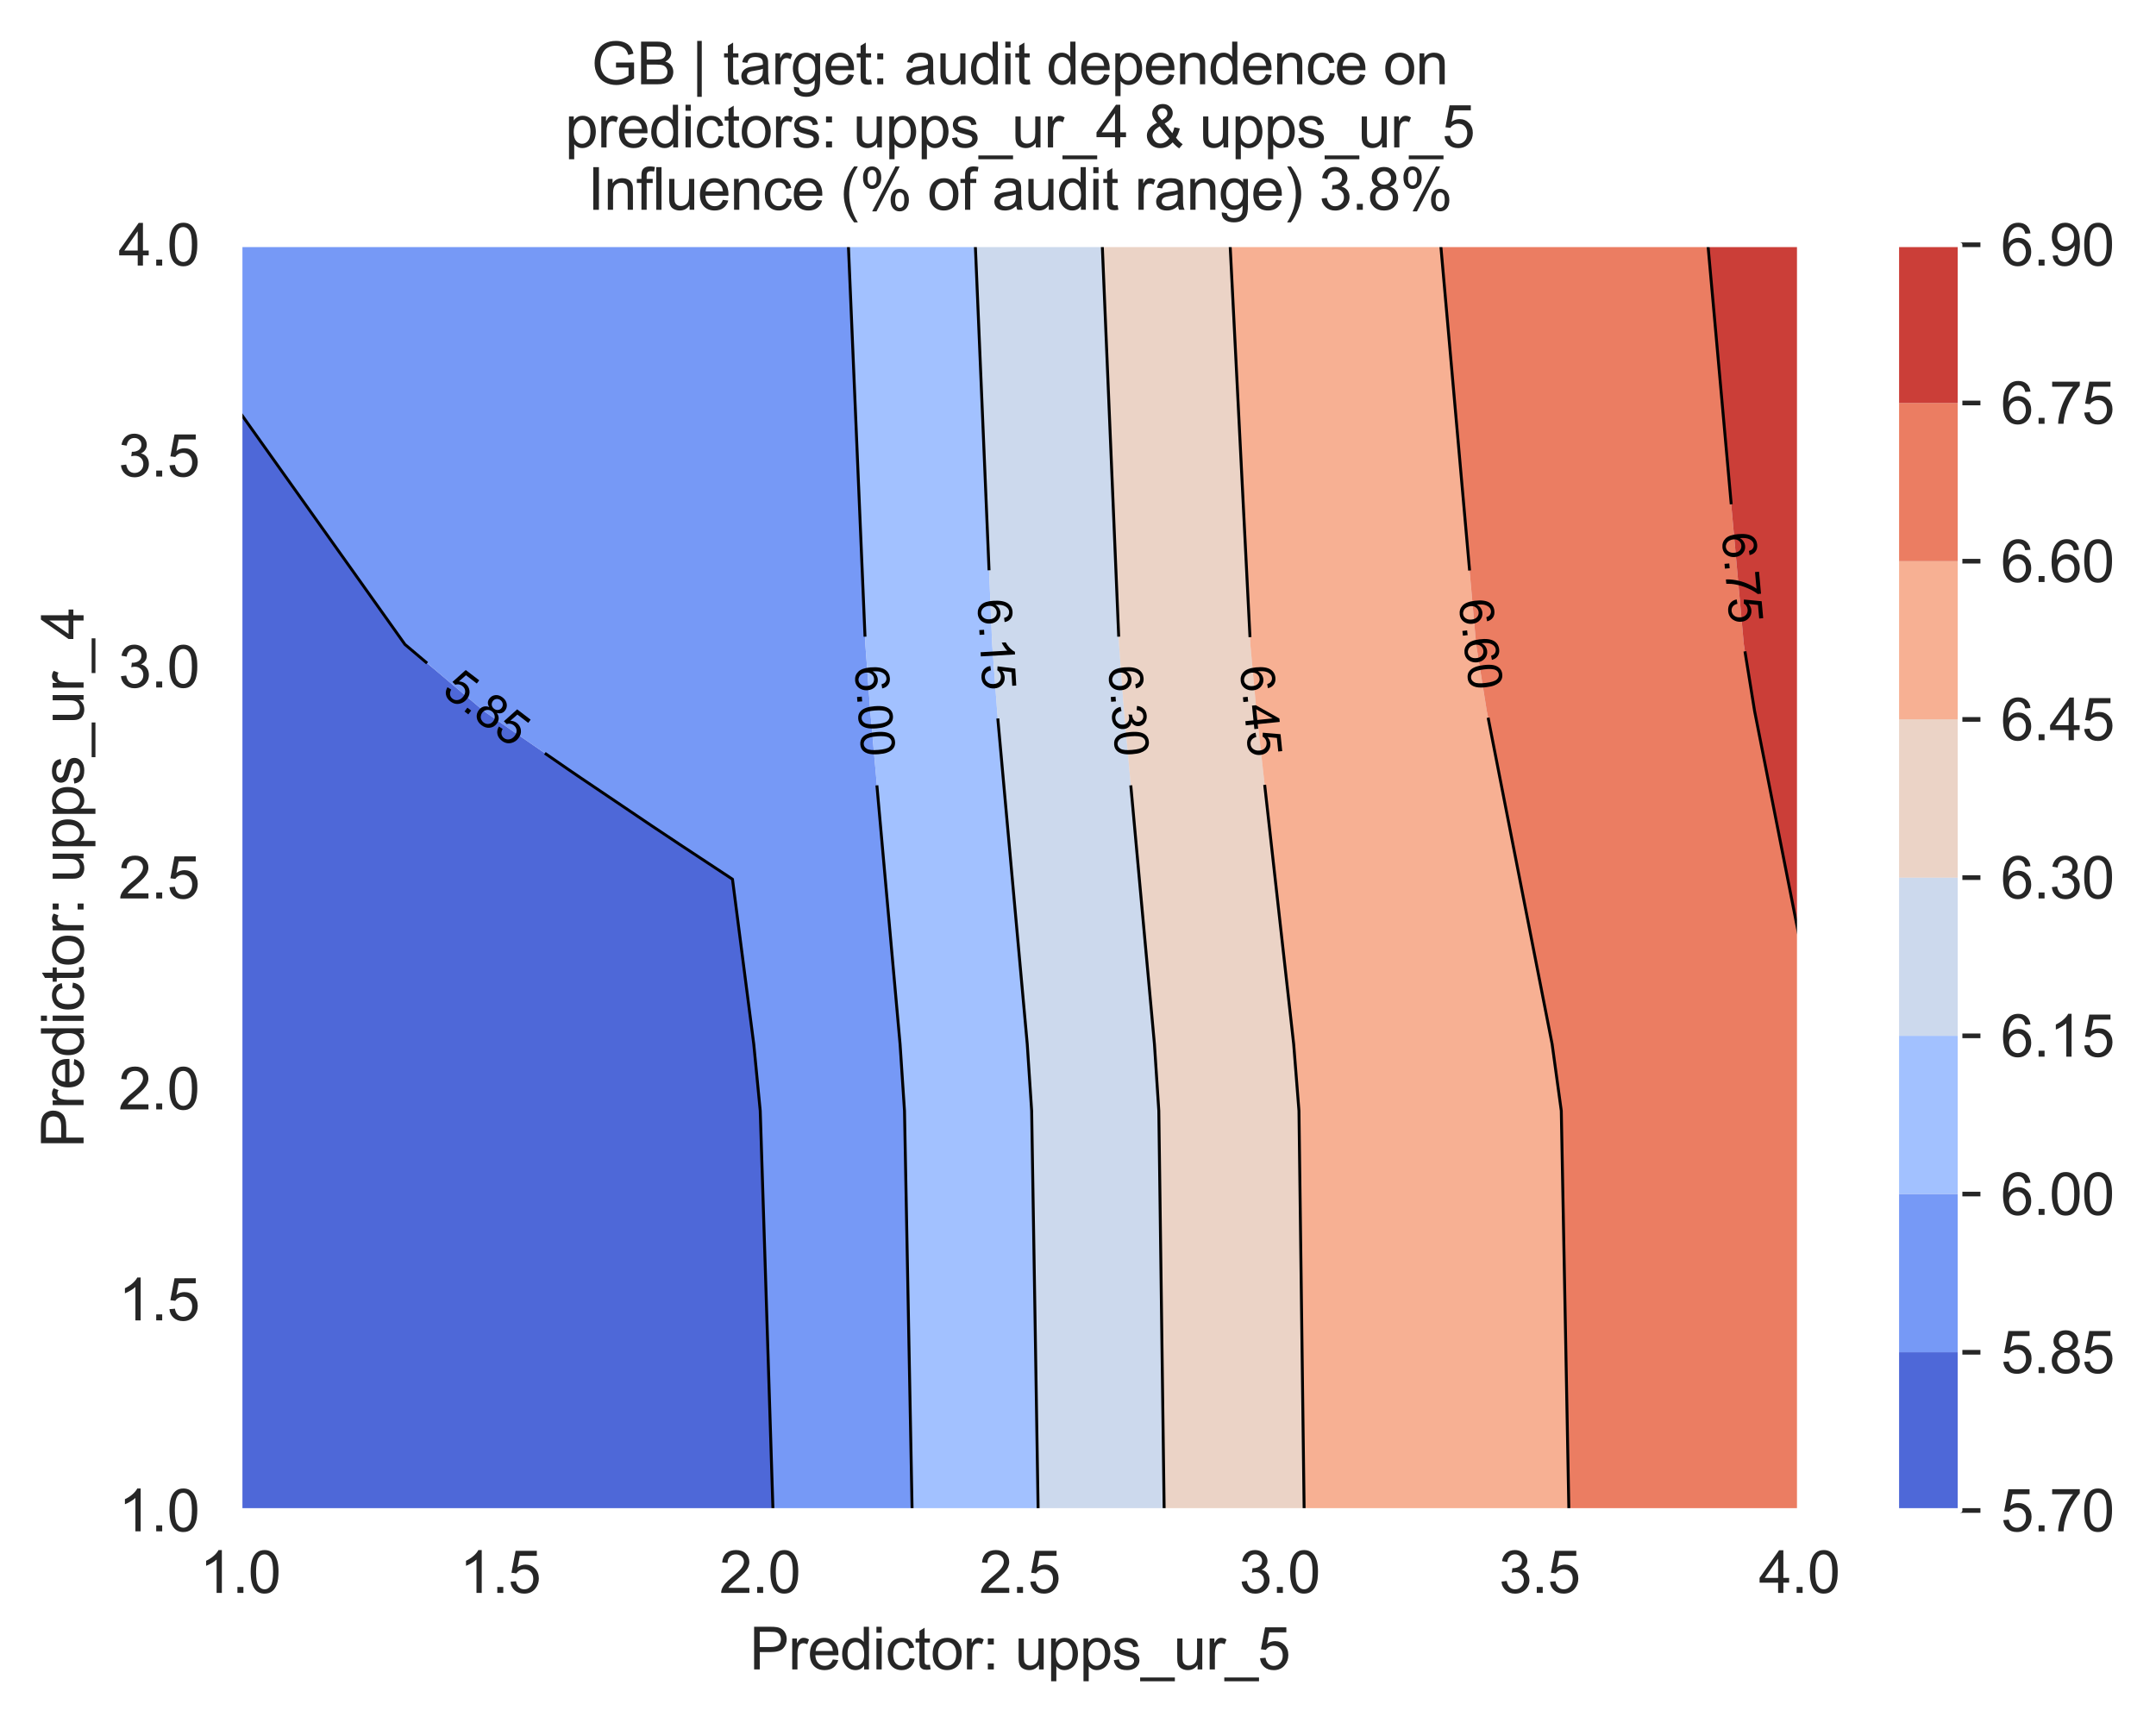 <?xml version="1.0" encoding="utf-8" standalone="no"?>
<!DOCTYPE svg PUBLIC "-//W3C//DTD SVG 1.1//EN"
  "http://www.w3.org/Graphics/SVG/1.1/DTD/svg11.dtd">
<svg xmlns:xlink="http://www.w3.org/1999/xlink" width="370.358pt" height="295.974pt" viewBox="0 0 370.358 295.974" xmlns="http://www.w3.org/2000/svg" version="1.1">
 <defs>
  <style type="text/css">*{stroke-linejoin: round; stroke-linecap: butt}</style>
 </defs>
 <g id="figure_1">
  <g id="patch_1">
   <path d="M 0 295.974 
L 370.358 295.974 
L 370.358 0 
L 0 0 
z
" style="fill: #ffffff"/>
  </g>
  <g id="axes_1">
   <g id="patch_2">
    <path d="M 41.245 259.483 
L 309.085 259.483 
L 309.085 42.043 
L 41.245 42.043 
z
" style="fill: #eaeaf2"/>
   </g>
   <g id="matplotlib.axis_1">
    <g id="xtick_1">
     <g id="line2d_1">
      <path d="M 41.245 259.483 
L 41.245 42.043 
" clip-path="url(#p7b1c98bef2)" style="fill: none; stroke: #ffffff; stroke-width: 0.8; stroke-linecap: round"/>
     </g>
     <g id="text_1">
      <!-- 1.0 -->
      <g style="fill: #262626" transform="translate(34.295 273.641)scale(0.1 -0.1)">
       <defs>
        <path id="ArialMT-31" d="M 2384 0 
L 1822 0 
L 1822 3584 
Q 1619 3391 1289 3197 
Q 959 3003 697 2906 
L 697 3450 
Q 1169 3672 1522 3987 
Q 1875 4303 2022 4600 
L 2384 4600 
L 2384 0 
z
" transform="scale(0.016)"/>
        <path id="ArialMT-2e" d="M 581 0 
L 581 641 
L 1222 641 
L 1222 0 
L 581 0 
z
" transform="scale(0.016)"/>
        <path id="ArialMT-30" d="M 266 2259 
Q 266 3072 433 3567 
Q 600 4063 929 4331 
Q 1259 4600 1759 4600 
Q 2128 4600 2406 4451 
Q 2684 4303 2865 4023 
Q 3047 3744 3150 3342 
Q 3253 2941 3253 2259 
Q 3253 1453 3087 958 
Q 2922 463 2592 192 
Q 2263 -78 1759 -78 
Q 1097 -78 719 397 
Q 266 969 266 2259 
z
M 844 2259 
Q 844 1131 1108 757 
Q 1372 384 1759 384 
Q 2147 384 2411 759 
Q 2675 1134 2675 2259 
Q 2675 3391 2411 3762 
Q 2147 4134 1753 4134 
Q 1366 4134 1134 3806 
Q 844 3388 844 2259 
z
" transform="scale(0.016)"/>
       </defs>
       <use xlink:href="#ArialMT-31"/>
       <use xlink:href="#ArialMT-2e" x="55.615"/>
       <use xlink:href="#ArialMT-30" x="83.398"/>
      </g>
     </g>
    </g>
    <g id="xtick_2">
     <g id="line2d_2">
      <path d="M 85.885 259.483 
L 85.885 42.043 
" clip-path="url(#p7b1c98bef2)" style="fill: none; stroke: #ffffff; stroke-width: 0.8; stroke-linecap: round"/>
     </g>
     <g id="text_2">
      <!-- 1.5 -->
      <g style="fill: #262626" transform="translate(78.935 273.641)scale(0.1 -0.1)">
       <defs>
        <path id="ArialMT-35" d="M 266 1200 
L 856 1250 
Q 922 819 1161 601 
Q 1400 384 1738 384 
Q 2144 384 2425 690 
Q 2706 997 2706 1503 
Q 2706 1984 2436 2262 
Q 2166 2541 1728 2541 
Q 1456 2541 1237 2417 
Q 1019 2294 894 2097 
L 366 2166 
L 809 4519 
L 3088 4519 
L 3088 3981 
L 1259 3981 
L 1013 2750 
Q 1425 3038 1878 3038 
Q 2478 3038 2890 2622 
Q 3303 2206 3303 1553 
Q 3303 931 2941 478 
Q 2500 -78 1738 -78 
Q 1113 -78 717 272 
Q 322 622 266 1200 
z
" transform="scale(0.016)"/>
       </defs>
       <use xlink:href="#ArialMT-31"/>
       <use xlink:href="#ArialMT-2e" x="55.615"/>
       <use xlink:href="#ArialMT-35" x="83.398"/>
      </g>
     </g>
    </g>
    <g id="xtick_3">
     <g id="line2d_3">
      <path d="M 130.525 259.483 
L 130.525 42.043 
" clip-path="url(#p7b1c98bef2)" style="fill: none; stroke: #ffffff; stroke-width: 0.8; stroke-linecap: round"/>
     </g>
     <g id="text_3">
      <!-- 2.0 -->
      <g style="fill: #262626" transform="translate(123.575 273.641)scale(0.1 -0.1)">
       <defs>
        <path id="ArialMT-32" d="M 3222 541 
L 3222 0 
L 194 0 
Q 188 203 259 391 
Q 375 700 629 1000 
Q 884 1300 1366 1694 
Q 2113 2306 2375 2664 
Q 2638 3022 2638 3341 
Q 2638 3675 2398 3904 
Q 2159 4134 1775 4134 
Q 1369 4134 1125 3890 
Q 881 3647 878 3216 
L 300 3275 
Q 359 3922 746 4261 
Q 1134 4600 1788 4600 
Q 2447 4600 2831 4234 
Q 3216 3869 3216 3328 
Q 3216 3053 3103 2787 
Q 2991 2522 2730 2228 
Q 2469 1934 1863 1422 
Q 1356 997 1212 845 
Q 1069 694 975 541 
L 3222 541 
z
" transform="scale(0.016)"/>
       </defs>
       <use xlink:href="#ArialMT-32"/>
       <use xlink:href="#ArialMT-2e" x="55.615"/>
       <use xlink:href="#ArialMT-30" x="83.398"/>
      </g>
     </g>
    </g>
    <g id="xtick_4">
     <g id="line2d_4">
      <path d="M 175.165 259.483 
L 175.165 42.043 
" clip-path="url(#p7b1c98bef2)" style="fill: none; stroke: #ffffff; stroke-width: 0.8; stroke-linecap: round"/>
     </g>
     <g id="text_4">
      <!-- 2.5 -->
      <g style="fill: #262626" transform="translate(168.215 273.641)scale(0.1 -0.1)">
       <use xlink:href="#ArialMT-32"/>
       <use xlink:href="#ArialMT-2e" x="55.615"/>
       <use xlink:href="#ArialMT-35" x="83.398"/>
      </g>
     </g>
    </g>
    <g id="xtick_5">
     <g id="line2d_5">
      <path d="M 219.805 259.483 
L 219.805 42.043 
" clip-path="url(#p7b1c98bef2)" style="fill: none; stroke: #ffffff; stroke-width: 0.8; stroke-linecap: round"/>
     </g>
     <g id="text_5">
      <!-- 3.0 -->
      <g style="fill: #262626" transform="translate(212.855 273.641)scale(0.1 -0.1)">
       <defs>
        <path id="ArialMT-33" d="M 269 1209 
L 831 1284 
Q 928 806 1161 595 
Q 1394 384 1728 384 
Q 2125 384 2398 659 
Q 2672 934 2672 1341 
Q 2672 1728 2419 1979 
Q 2166 2231 1775 2231 
Q 1616 2231 1378 2169 
L 1441 2663 
Q 1497 2656 1531 2656 
Q 1891 2656 2178 2843 
Q 2466 3031 2466 3422 
Q 2466 3731 2256 3934 
Q 2047 4138 1716 4138 
Q 1388 4138 1169 3931 
Q 950 3725 888 3313 
L 325 3413 
Q 428 3978 793 4289 
Q 1159 4600 1703 4600 
Q 2078 4600 2393 4439 
Q 2709 4278 2876 4000 
Q 3044 3722 3044 3409 
Q 3044 3113 2884 2869 
Q 2725 2625 2413 2481 
Q 2819 2388 3044 2092 
Q 3269 1797 3269 1353 
Q 3269 753 2831 336 
Q 2394 -81 1725 -81 
Q 1122 -81 723 278 
Q 325 638 269 1209 
z
" transform="scale(0.016)"/>
       </defs>
       <use xlink:href="#ArialMT-33"/>
       <use xlink:href="#ArialMT-2e" x="55.615"/>
       <use xlink:href="#ArialMT-30" x="83.398"/>
      </g>
     </g>
    </g>
    <g id="xtick_6">
     <g id="line2d_6">
      <path d="M 264.445 259.483 
L 264.445 42.043 
" clip-path="url(#p7b1c98bef2)" style="fill: none; stroke: #ffffff; stroke-width: 0.8; stroke-linecap: round"/>
     </g>
     <g id="text_6">
      <!-- 3.5 -->
      <g style="fill: #262626" transform="translate(257.495 273.641)scale(0.1 -0.1)">
       <use xlink:href="#ArialMT-33"/>
       <use xlink:href="#ArialMT-2e" x="55.615"/>
       <use xlink:href="#ArialMT-35" x="83.398"/>
      </g>
     </g>
    </g>
    <g id="xtick_7">
     <g id="line2d_7">
      <path d="M 309.085 259.483 
L 309.085 42.043 
" clip-path="url(#p7b1c98bef2)" style="fill: none; stroke: #ffffff; stroke-width: 0.8; stroke-linecap: round"/>
     </g>
     <g id="text_7">
      <!-- 4.0 -->
      <g style="fill: #262626" transform="translate(302.135 273.641)scale(0.1 -0.1)">
       <defs>
        <path id="ArialMT-34" d="M 2069 0 
L 2069 1097 
L 81 1097 
L 81 1613 
L 2172 4581 
L 2631 4581 
L 2631 1613 
L 3250 1613 
L 3250 1097 
L 2631 1097 
L 2631 0 
L 2069 0 
z
M 2069 1613 
L 2069 3678 
L 634 1613 
L 2069 1613 
z
" transform="scale(0.016)"/>
       </defs>
       <use xlink:href="#ArialMT-34"/>
       <use xlink:href="#ArialMT-2e" x="55.615"/>
       <use xlink:href="#ArialMT-30" x="83.398"/>
      </g>
     </g>
    </g>
    <g id="text_8">
     <!-- Predictor: upps_ur_5 -->
     <g style="fill: #262626" transform="translate(128.753 286.786)scale(0.1 -0.1)">
      <defs>
       <path id="ArialMT-50" d="M 494 0 
L 494 4581 
L 2222 4581 
Q 2678 4581 2919 4538 
Q 3256 4481 3484 4323 
Q 3713 4166 3852 3881 
Q 3991 3597 3991 3256 
Q 3991 2672 3619 2267 
Q 3247 1863 2275 1863 
L 1100 1863 
L 1100 0 
L 494 0 
z
M 1100 2403 
L 2284 2403 
Q 2872 2403 3119 2622 
Q 3366 2841 3366 3238 
Q 3366 3525 3220 3729 
Q 3075 3934 2838 4000 
Q 2684 4041 2272 4041 
L 1100 4041 
L 1100 2403 
z
" transform="scale(0.016)"/>
       <path id="ArialMT-72" d="M 416 0 
L 416 3319 
L 922 3319 
L 922 2816 
Q 1116 3169 1280 3281 
Q 1444 3394 1641 3394 
Q 1925 3394 2219 3213 
L 2025 2691 
Q 1819 2813 1613 2813 
Q 1428 2813 1281 2702 
Q 1134 2591 1072 2394 
Q 978 2094 978 1738 
L 978 0 
L 416 0 
z
" transform="scale(0.016)"/>
       <path id="ArialMT-65" d="M 2694 1069 
L 3275 997 
Q 3138 488 2766 206 
Q 2394 -75 1816 -75 
Q 1088 -75 661 373 
Q 234 822 234 1631 
Q 234 2469 665 2931 
Q 1097 3394 1784 3394 
Q 2450 3394 2872 2941 
Q 3294 2488 3294 1666 
Q 3294 1616 3291 1516 
L 816 1516 
Q 847 969 1125 678 
Q 1403 388 1819 388 
Q 2128 388 2347 550 
Q 2566 713 2694 1069 
z
M 847 1978 
L 2700 1978 
Q 2663 2397 2488 2606 
Q 2219 2931 1791 2931 
Q 1403 2931 1139 2672 
Q 875 2413 847 1978 
z
" transform="scale(0.016)"/>
       <path id="ArialMT-64" d="M 2575 0 
L 2575 419 
Q 2259 -75 1647 -75 
Q 1250 -75 917 144 
Q 584 363 401 755 
Q 219 1147 219 1656 
Q 219 2153 384 2558 
Q 550 2963 881 3178 
Q 1213 3394 1622 3394 
Q 1922 3394 2156 3267 
Q 2391 3141 2538 2938 
L 2538 4581 
L 3097 4581 
L 3097 0 
L 2575 0 
z
M 797 1656 
Q 797 1019 1065 703 
Q 1334 388 1700 388 
Q 2069 388 2326 689 
Q 2584 991 2584 1609 
Q 2584 2291 2321 2609 
Q 2059 2928 1675 2928 
Q 1300 2928 1048 2622 
Q 797 2316 797 1656 
z
" transform="scale(0.016)"/>
       <path id="ArialMT-69" d="M 425 3934 
L 425 4581 
L 988 4581 
L 988 3934 
L 425 3934 
z
M 425 0 
L 425 3319 
L 988 3319 
L 988 0 
L 425 0 
z
" transform="scale(0.016)"/>
       <path id="ArialMT-63" d="M 2588 1216 
L 3141 1144 
Q 3050 572 2676 248 
Q 2303 -75 1759 -75 
Q 1078 -75 664 370 
Q 250 816 250 1647 
Q 250 2184 428 2587 
Q 606 2991 970 3192 
Q 1334 3394 1763 3394 
Q 2303 3394 2647 3120 
Q 2991 2847 3088 2344 
L 2541 2259 
Q 2463 2594 2264 2762 
Q 2066 2931 1784 2931 
Q 1359 2931 1093 2626 
Q 828 2322 828 1663 
Q 828 994 1084 691 
Q 1341 388 1753 388 
Q 2084 388 2306 591 
Q 2528 794 2588 1216 
z
" transform="scale(0.016)"/>
       <path id="ArialMT-74" d="M 1650 503 
L 1731 6 
Q 1494 -44 1306 -44 
Q 1000 -44 831 53 
Q 663 150 594 308 
Q 525 466 525 972 
L 525 2881 
L 113 2881 
L 113 3319 
L 525 3319 
L 525 4141 
L 1084 4478 
L 1084 3319 
L 1650 3319 
L 1650 2881 
L 1084 2881 
L 1084 941 
Q 1084 700 1114 631 
Q 1144 563 1211 522 
Q 1278 481 1403 481 
Q 1497 481 1650 503 
z
" transform="scale(0.016)"/>
       <path id="ArialMT-6f" d="M 213 1659 
Q 213 2581 725 3025 
Q 1153 3394 1769 3394 
Q 2453 3394 2887 2945 
Q 3322 2497 3322 1706 
Q 3322 1066 3130 698 
Q 2938 331 2570 128 
Q 2203 -75 1769 -75 
Q 1072 -75 642 372 
Q 213 819 213 1659 
z
M 791 1659 
Q 791 1022 1069 705 
Q 1347 388 1769 388 
Q 2188 388 2466 706 
Q 2744 1025 2744 1678 
Q 2744 2294 2464 2611 
Q 2184 2928 1769 2928 
Q 1347 2928 1069 2612 
Q 791 2297 791 1659 
z
" transform="scale(0.016)"/>
       <path id="ArialMT-3a" d="M 578 2678 
L 578 3319 
L 1219 3319 
L 1219 2678 
L 578 2678 
z
M 578 0 
L 578 641 
L 1219 641 
L 1219 0 
L 578 0 
z
" transform="scale(0.016)"/>
       <path id="ArialMT-20" transform="scale(0.016)"/>
       <path id="ArialMT-75" d="M 2597 0 
L 2597 488 
Q 2209 -75 1544 -75 
Q 1250 -75 995 37 
Q 741 150 617 320 
Q 494 491 444 738 
Q 409 903 409 1263 
L 409 3319 
L 972 3319 
L 972 1478 
Q 972 1038 1006 884 
Q 1059 663 1231 536 
Q 1403 409 1656 409 
Q 1909 409 2131 539 
Q 2353 669 2445 892 
Q 2538 1116 2538 1541 
L 2538 3319 
L 3100 3319 
L 3100 0 
L 2597 0 
z
" transform="scale(0.016)"/>
       <path id="ArialMT-70" d="M 422 -1272 
L 422 3319 
L 934 3319 
L 934 2888 
Q 1116 3141 1344 3267 
Q 1572 3394 1897 3394 
Q 2322 3394 2647 3175 
Q 2972 2956 3137 2557 
Q 3303 2159 3303 1684 
Q 3303 1175 3120 767 
Q 2938 359 2589 142 
Q 2241 -75 1856 -75 
Q 1575 -75 1351 44 
Q 1128 163 984 344 
L 984 -1272 
L 422 -1272 
z
M 931 1641 
Q 931 1000 1190 694 
Q 1450 388 1819 388 
Q 2194 388 2461 705 
Q 2728 1022 2728 1688 
Q 2728 2322 2467 2637 
Q 2206 2953 1844 2953 
Q 1484 2953 1207 2617 
Q 931 2281 931 1641 
z
" transform="scale(0.016)"/>
       <path id="ArialMT-73" d="M 197 991 
L 753 1078 
Q 800 744 1014 566 
Q 1228 388 1613 388 
Q 2000 388 2187 545 
Q 2375 703 2375 916 
Q 2375 1106 2209 1216 
Q 2094 1291 1634 1406 
Q 1016 1563 777 1677 
Q 538 1791 414 1992 
Q 291 2194 291 2438 
Q 291 2659 392 2848 
Q 494 3038 669 3163 
Q 800 3259 1026 3326 
Q 1253 3394 1513 3394 
Q 1903 3394 2198 3281 
Q 2494 3169 2634 2976 
Q 2775 2784 2828 2463 
L 2278 2388 
Q 2241 2644 2061 2787 
Q 1881 2931 1553 2931 
Q 1166 2931 1000 2803 
Q 834 2675 834 2503 
Q 834 2394 903 2306 
Q 972 2216 1119 2156 
Q 1203 2125 1616 2013 
Q 2213 1853 2448 1751 
Q 2684 1650 2818 1456 
Q 2953 1263 2953 975 
Q 2953 694 2789 445 
Q 2625 197 2315 61 
Q 2006 -75 1616 -75 
Q 969 -75 630 194 
Q 291 463 197 991 
z
" transform="scale(0.016)"/>
       <path id="ArialMT-5f" d="M -97 -1272 
L -97 -866 
L 3631 -866 
L 3631 -1272 
L -97 -1272 
z
" transform="scale(0.016)"/>
      </defs>
      <use xlink:href="#ArialMT-50"/>
      <use xlink:href="#ArialMT-72" x="66.699"/>
      <use xlink:href="#ArialMT-65" x="100"/>
      <use xlink:href="#ArialMT-64" x="155.615"/>
      <use xlink:href="#ArialMT-69" x="211.23"/>
      <use xlink:href="#ArialMT-63" x="233.447"/>
      <use xlink:href="#ArialMT-74" x="283.447"/>
      <use xlink:href="#ArialMT-6f" x="311.23"/>
      <use xlink:href="#ArialMT-72" x="366.846"/>
      <use xlink:href="#ArialMT-3a" x="400.146"/>
      <use xlink:href="#ArialMT-20" x="427.93"/>
      <use xlink:href="#ArialMT-75" x="455.713"/>
      <use xlink:href="#ArialMT-70" x="511.328"/>
      <use xlink:href="#ArialMT-70" x="566.943"/>
      <use xlink:href="#ArialMT-73" x="622.559"/>
      <use xlink:href="#ArialMT-5f" x="672.559"/>
      <use xlink:href="#ArialMT-75" x="728.174"/>
      <use xlink:href="#ArialMT-72" x="783.789"/>
      <use xlink:href="#ArialMT-5f" x="817.09"/>
      <use xlink:href="#ArialMT-35" x="872.705"/>
     </g>
    </g>
   </g>
   <g id="matplotlib.axis_2">
    <g id="ytick_1">
     <g id="line2d_8">
      <path d="M 41.245 259.483 
L 309.085 259.483 
" clip-path="url(#p7b1c98bef2)" style="fill: none; stroke: #ffffff; stroke-width: 0.8; stroke-linecap: round"/>
     </g>
     <g id="text_9">
      <!-- 1.0 -->
      <g style="fill: #262626" transform="translate(20.345 263.062)scale(0.1 -0.1)">
       <use xlink:href="#ArialMT-31"/>
       <use xlink:href="#ArialMT-2e" x="55.615"/>
       <use xlink:href="#ArialMT-30" x="83.398"/>
      </g>
     </g>
    </g>
    <g id="ytick_2">
     <g id="line2d_9">
      <path d="M 41.245 223.243 
L 309.085 223.243 
" clip-path="url(#p7b1c98bef2)" style="fill: none; stroke: #ffffff; stroke-width: 0.8; stroke-linecap: round"/>
     </g>
     <g id="text_10">
      <!-- 1.5 -->
      <g style="fill: #262626" transform="translate(20.345 226.822)scale(0.1 -0.1)">
       <use xlink:href="#ArialMT-31"/>
       <use xlink:href="#ArialMT-2e" x="55.615"/>
       <use xlink:href="#ArialMT-35" x="83.398"/>
      </g>
     </g>
    </g>
    <g id="ytick_3">
     <g id="line2d_10">
      <path d="M 41.245 187.003 
L 309.085 187.003 
" clip-path="url(#p7b1c98bef2)" style="fill: none; stroke: #ffffff; stroke-width: 0.8; stroke-linecap: round"/>
     </g>
     <g id="text_11">
      <!-- 2.0 -->
      <g style="fill: #262626" transform="translate(20.345 190.582)scale(0.1 -0.1)">
       <use xlink:href="#ArialMT-32"/>
       <use xlink:href="#ArialMT-2e" x="55.615"/>
       <use xlink:href="#ArialMT-30" x="83.398"/>
      </g>
     </g>
    </g>
    <g id="ytick_4">
     <g id="line2d_11">
      <path d="M 41.245 150.763 
L 309.085 150.763 
" clip-path="url(#p7b1c98bef2)" style="fill: none; stroke: #ffffff; stroke-width: 0.8; stroke-linecap: round"/>
     </g>
     <g id="text_12">
      <!-- 2.5 -->
      <g style="fill: #262626" transform="translate(20.345 154.342)scale(0.1 -0.1)">
       <use xlink:href="#ArialMT-32"/>
       <use xlink:href="#ArialMT-2e" x="55.615"/>
       <use xlink:href="#ArialMT-35" x="83.398"/>
      </g>
     </g>
    </g>
    <g id="ytick_5">
     <g id="line2d_12">
      <path d="M 41.245 114.523 
L 309.085 114.523 
" clip-path="url(#p7b1c98bef2)" style="fill: none; stroke: #ffffff; stroke-width: 0.8; stroke-linecap: round"/>
     </g>
     <g id="text_13">
      <!-- 3.0 -->
      <g style="fill: #262626" transform="translate(20.345 118.102)scale(0.1 -0.1)">
       <use xlink:href="#ArialMT-33"/>
       <use xlink:href="#ArialMT-2e" x="55.615"/>
       <use xlink:href="#ArialMT-30" x="83.398"/>
      </g>
     </g>
    </g>
    <g id="ytick_6">
     <g id="line2d_13">
      <path d="M 41.245 78.283 
L 309.085 78.283 
" clip-path="url(#p7b1c98bef2)" style="fill: none; stroke: #ffffff; stroke-width: 0.8; stroke-linecap: round"/>
     </g>
     <g id="text_14">
      <!-- 3.5 -->
      <g style="fill: #262626" transform="translate(20.345 81.862)scale(0.1 -0.1)">
       <use xlink:href="#ArialMT-33"/>
       <use xlink:href="#ArialMT-2e" x="55.615"/>
       <use xlink:href="#ArialMT-35" x="83.398"/>
      </g>
     </g>
    </g>
    <g id="ytick_7">
     <g id="line2d_14">
      <path d="M 41.245 42.043 
L 309.085 42.043 
" clip-path="url(#p7b1c98bef2)" style="fill: none; stroke: #ffffff; stroke-width: 0.8; stroke-linecap: round"/>
     </g>
     <g id="text_15">
      <!-- 4.0 -->
      <g style="fill: #262626" transform="translate(20.345 45.622)scale(0.1 -0.1)">
       <use xlink:href="#ArialMT-34"/>
       <use xlink:href="#ArialMT-2e" x="55.615"/>
       <use xlink:href="#ArialMT-30" x="83.398"/>
      </g>
     </g>
    </g>
    <g id="text_16">
     <!-- Predictor: upps_ur_4 -->
     <g style="fill: #262626" transform="translate(14.358 197.176)rotate(-90)scale(0.1 -0.1)">
      <use xlink:href="#ArialMT-50"/>
      <use xlink:href="#ArialMT-72" x="66.699"/>
      <use xlink:href="#ArialMT-65" x="100"/>
      <use xlink:href="#ArialMT-64" x="155.615"/>
      <use xlink:href="#ArialMT-69" x="211.23"/>
      <use xlink:href="#ArialMT-63" x="233.447"/>
      <use xlink:href="#ArialMT-74" x="283.447"/>
      <use xlink:href="#ArialMT-6f" x="311.23"/>
      <use xlink:href="#ArialMT-72" x="366.846"/>
      <use xlink:href="#ArialMT-3a" x="400.146"/>
      <use xlink:href="#ArialMT-20" x="427.93"/>
      <use xlink:href="#ArialMT-75" x="455.713"/>
      <use xlink:href="#ArialMT-70" x="511.328"/>
      <use xlink:href="#ArialMT-70" x="566.943"/>
      <use xlink:href="#ArialMT-73" x="622.559"/>
      <use xlink:href="#ArialMT-5f" x="672.559"/>
      <use xlink:href="#ArialMT-75" x="728.174"/>
      <use xlink:href="#ArialMT-72" x="783.789"/>
      <use xlink:href="#ArialMT-5f" x="817.09"/>
      <use xlink:href="#ArialMT-34" x="872.705"/>
     </g>
    </g>
   </g>
   <g id="PathCollection_1">
    <path d="M 55.342 259.483 
L 69.439 259.483 
L 83.536 259.483 
L 97.633 259.483 
L 111.73 259.483 
L 125.826 259.483 
L 132.783 259.483 
L 132.421 248.039 
L 132.057 236.595 
L 131.693 225.15 
L 131.327 213.706 
L 130.96 202.262 
L 130.593 190.818 
L 129.483 179.374 
L 128.004 167.929 
L 126.528 156.485 
L 125.826 151.038 
L 116.729 145.041 
L 111.73 141.71 
L 99.705 133.597 
L 97.633 132.183 
L 83.536 122.451 
L 83.109 122.153 
L 69.564 110.708 
L 69.439 110.533 
L 61.43 99.264 
L 55.342 90.701 
L 53.293 87.82 
L 45.152 76.376 
L 41.245 70.885 
L 41.245 76.376 
L 41.245 87.82 
L 41.245 99.264 
L 41.245 110.708 
L 41.245 122.153 
L 41.245 133.597 
L 41.245 145.041 
L 41.245 156.485 
L 41.245 167.929 
L 41.245 179.374 
L 41.245 190.818 
L 41.245 202.262 
L 41.245 213.706 
L 41.245 225.15 
L 41.245 236.595 
L 41.245 248.039 
L 41.245 259.483 
z
" clip-path="url(#p7b1c98bef2)" style="fill: #4e68d8"/>
   </g>
   <g id="PathCollection_2">
    <path d="M 139.923 259.483 
L 154.02 259.483 
L 156.682 259.483 
L 156.466 248.039 
L 156.249 236.595 
L 156.031 225.15 
L 155.812 213.706 
L 155.593 202.262 
L 155.374 190.818 
L 154.615 179.374 
L 154.02 172.74 
L 153.589 167.929 
L 152.563 156.485 
L 151.538 145.041 
L 150.515 133.597 
L 149.492 122.153 
L 148.649 110.708 
L 148.163 99.264 
L 147.677 87.82 
L 147.19 76.376 
L 146.704 64.932 
L 146.218 53.487 
L 145.731 42.043 
L 139.923 42.043 
L 125.826 42.043 
L 111.73 42.043 
L 97.633 42.043 
L 83.536 42.043 
L 69.439 42.043 
L 55.342 42.043 
L 41.245 42.043 
L 41.245 53.487 
L 41.245 64.932 
L 41.245 70.885 
L 45.152 76.376 
L 53.293 87.82 
L 55.342 90.701 
L 61.43 99.264 
L 69.439 110.533 
L 69.564 110.708 
L 83.109 122.153 
L 83.536 122.451 
L 97.633 132.183 
L 99.705 133.597 
L 111.73 141.71 
L 116.729 145.041 
L 125.826 151.038 
L 126.528 156.485 
L 128.004 167.929 
L 129.483 179.374 
L 130.593 190.818 
L 130.96 202.262 
L 131.327 213.706 
L 131.693 225.15 
L 132.057 236.595 
L 132.421 248.039 
L 132.783 259.483 
z
" clip-path="url(#p7b1c98bef2)" style="fill: #7699f6"/>
   </g>
   <g id="PathCollection_3">
    <path d="M 168.117 259.483 
L 178.332 259.483 
L 178.147 248.039 
L 177.962 236.595 
L 177.777 225.15 
L 177.591 213.706 
L 177.404 202.262 
L 177.217 190.818 
L 176.463 179.374 
L 175.426 167.929 
L 174.39 156.485 
L 173.355 145.041 
L 172.321 133.597 
L 171.288 122.153 
L 170.438 110.708 
L 169.955 99.264 
L 169.472 87.82 
L 168.988 76.376 
L 168.504 64.932 
L 168.117 55.762 
L 168.021 53.487 
L 167.537 42.043 
L 154.02 42.043 
L 145.731 42.043 
L 146.218 53.487 
L 146.704 64.932 
L 147.19 76.376 
L 147.677 87.82 
L 148.163 99.264 
L 148.649 110.708 
L 149.492 122.153 
L 150.515 133.597 
L 151.538 145.041 
L 152.563 156.485 
L 153.589 167.929 
L 154.02 172.74 
L 154.615 179.374 
L 155.374 190.818 
L 155.593 202.262 
L 155.812 213.706 
L 156.031 225.15 
L 156.249 236.595 
L 156.466 248.039 
L 156.682 259.483 
z
" clip-path="url(#p7b1c98bef2)" style="fill: #a2c1ff"/>
   </g>
   <g id="PathCollection_4">
    <path d="M 182.214 259.483 
L 196.311 259.483 
L 199.981 259.483 
L 199.829 248.039 
L 199.676 236.595 
L 199.523 225.15 
L 199.369 213.706 
L 199.215 202.262 
L 199.06 190.818 
L 198.31 179.374 
L 197.263 167.929 
L 196.311 157.518 
L 196.216 156.485 
L 195.171 145.041 
L 194.127 133.597 
L 193.083 122.153 
L 192.228 110.708 
L 191.747 99.264 
L 191.267 87.82 
L 190.786 76.376 
L 190.305 64.932 
L 189.824 53.487 
L 189.343 42.043 
L 182.214 42.043 
L 168.117 42.043 
L 167.537 42.043 
L 168.021 53.487 
L 168.117 55.762 
L 168.504 64.932 
L 168.988 76.376 
L 169.472 87.82 
L 169.955 99.264 
L 170.438 110.708 
L 171.288 122.153 
L 172.321 133.597 
L 173.355 145.041 
L 174.39 156.485 
L 175.426 167.929 
L 176.463 179.374 
L 177.217 190.818 
L 177.404 202.262 
L 177.591 213.706 
L 177.777 225.15 
L 177.962 236.595 
L 178.147 248.039 
L 178.332 259.483 
z
" clip-path="url(#p7b1c98bef2)" style="fill: #ccd9ed"/>
   </g>
   <g id="PathCollection_5">
    <path d="M 210.407 259.483 
L 224.026 259.483 
L 223.878 248.039 
L 223.73 236.595 
L 223.582 225.15 
L 223.433 213.706 
L 223.284 202.262 
L 223.135 190.818 
L 222.229 179.374 
L 220.947 167.929 
L 219.666 156.485 
L 218.386 145.041 
L 217.107 133.597 
L 215.83 122.153 
L 214.785 110.708 
L 214.206 99.264 
L 213.626 87.82 
L 213.046 76.376 
L 212.466 64.932 
L 211.886 53.487 
L 211.306 42.043 
L 210.407 42.043 
L 196.311 42.043 
L 189.343 42.043 
L 189.824 53.487 
L 190.305 64.932 
L 190.786 76.376 
L 191.267 87.82 
L 191.747 99.264 
L 192.228 110.708 
L 193.083 122.153 
L 194.127 133.597 
L 195.171 145.041 
L 196.216 156.485 
L 196.311 157.518 
L 197.263 167.929 
L 198.31 179.374 
L 199.06 190.818 
L 199.215 202.262 
L 199.369 213.706 
L 199.523 225.15 
L 199.676 236.595 
L 199.829 248.039 
L 199.981 259.483 
z
" clip-path="url(#p7b1c98bef2)" style="fill: #ebd3c6"/>
   </g>
   <g id="PathCollection_6">
    <path d="M 224.504 259.483 
L 238.601 259.483 
L 252.698 259.483 
L 266.795 259.483 
L 269.504 259.483 
L 269.287 248.039 
L 269.07 236.595 
L 268.853 225.15 
L 268.635 213.706 
L 268.417 202.262 
L 268.198 190.818 
L 266.795 180.601 
L 266.626 179.374 
L 264.379 167.929 
L 262.133 156.485 
L 259.889 145.041 
L 257.647 133.597 
L 255.406 122.153 
L 253.574 110.708 
L 252.698 100.844 
L 252.558 99.264 
L 251.542 87.82 
L 250.527 76.376 
L 249.512 64.932 
L 248.498 53.487 
L 247.485 42.043 
L 238.601 42.043 
L 224.504 42.043 
L 211.306 42.043 
L 211.886 53.487 
L 212.466 64.932 
L 213.046 76.376 
L 213.626 87.82 
L 214.206 99.264 
L 214.785 110.708 
L 215.83 122.153 
L 217.107 133.597 
L 218.386 145.041 
L 219.666 156.485 
L 220.947 167.929 
L 222.229 179.374 
L 223.135 190.818 
L 223.284 202.262 
L 223.433 213.706 
L 223.582 225.15 
L 223.73 236.595 
L 223.878 248.039 
L 224.026 259.483 
z
" clip-path="url(#p7b1c98bef2)" style="fill: #f7b093"/>
   </g>
   <g id="PathCollection_7">
    <path d="M 280.892 259.483 
L 294.988 259.483 
L 309.085 259.483 
L 309.085 248.039 
L 309.085 236.595 
L 309.085 225.15 
L 309.085 213.706 
L 309.085 202.262 
L 309.085 190.818 
L 309.085 179.374 
L 309.085 167.929 
L 309.085 161.069 
L 308.18 156.485 
L 305.919 145.041 
L 303.661 133.597 
L 301.404 122.153 
L 299.557 110.708 
L 298.527 99.264 
L 297.498 87.82 
L 296.47 76.376 
L 295.442 64.932 
L 294.988 59.88 
L 294.415 53.487 
L 293.388 42.043 
L 280.892 42.043 
L 266.795 42.043 
L 252.698 42.043 
L 247.485 42.043 
L 248.498 53.487 
L 249.512 64.932 
L 250.527 76.376 
L 251.542 87.82 
L 252.558 99.264 
L 252.698 100.844 
L 253.574 110.708 
L 255.406 122.153 
L 257.647 133.597 
L 259.889 145.041 
L 262.133 156.485 
L 264.379 167.929 
L 266.626 179.374 
L 266.795 180.601 
L 268.198 190.818 
L 268.417 202.262 
L 268.635 213.706 
L 268.853 225.15 
L 269.07 236.595 
L 269.287 248.039 
L 269.504 259.483 
z
" clip-path="url(#p7b1c98bef2)" style="fill: #eb7d62"/>
   </g>
   <g id="PathCollection_8">
    <path d="M 309.085 161.069 
L 309.085 156.485 
L 309.085 145.041 
L 309.085 133.597 
L 309.085 122.153 
L 309.085 110.708 
L 309.085 99.264 
L 309.085 87.82 
L 309.085 76.376 
L 309.085 64.932 
L 309.085 53.487 
L 309.085 42.043 
L 294.988 42.043 
L 293.388 42.043 
L 294.415 53.487 
L 294.988 59.88 
L 295.442 64.932 
L 296.47 76.376 
L 297.498 87.82 
L 298.527 99.264 
L 299.557 110.708 
L 301.404 122.153 
L 303.661 133.597 
L 305.919 145.041 
L 308.18 156.485 
z
" clip-path="url(#p7b1c98bef2)" style="fill: #cb3e38"/>
   </g>
   <g id="PathCollection_9"/>
   <g id="PathCollection_10">
    <path d="M 41.245 70.885 
L 45.152 76.376 
L 53.293 87.82 
L 55.342 90.701 
L 61.43 99.264 
L 69.439 110.533 
L 69.564 110.708 
L 73.369 113.924 
" clip-path="url(#p7b1c98bef2)" style="fill: none; stroke: #000000; stroke-width: 0.5"/>
    <path d="M 93.599 129.399 
L 97.633 132.183 
L 99.705 133.597 
L 111.73 141.71 
L 116.729 145.041 
L 125.826 151.038 
L 126.528 156.485 
L 128.004 167.929 
L 129.483 179.374 
L 130.593 190.818 
L 130.96 202.262 
L 131.327 213.706 
L 131.693 225.15 
L 132.057 236.595 
L 132.421 248.039 
L 132.783 259.483 
" clip-path="url(#p7b1c98bef2)" style="fill: none; stroke: #000000; stroke-width: 0.5"/>
   </g>
   <g id="PathCollection_11">
    <path d="M 145.731 42.043 
L 146.218 53.487 
L 146.704 64.932 
L 147.19 76.376 
L 147.677 87.82 
L 148.163 99.264 
L 148.592 109.372 
" clip-path="url(#p7b1c98bef2)" style="fill: none; stroke: #000000; stroke-width: 0.5"/>
    <path d="M 150.633 134.914 
L 151.538 145.041 
L 152.563 156.485 
L 153.589 167.929 
L 154.02 172.74 
L 154.615 179.374 
L 155.374 190.818 
L 155.593 202.262 
L 155.812 213.706 
L 156.031 225.15 
L 156.249 236.595 
L 156.466 248.039 
L 156.682 259.483 
" clip-path="url(#p7b1c98bef2)" style="fill: none; stroke: #000000; stroke-width: 0.5"/>
   </g>
   <g id="PathCollection_12">
    <path d="M 167.537 42.043 
L 168.021 53.487 
L 168.117 55.762 
L 168.504 64.932 
L 168.988 76.376 
L 169.472 87.82 
L 169.9 97.97 
" clip-path="url(#p7b1c98bef2)" style="fill: none; stroke: #000000; stroke-width: 0.5"/>
    <path d="M 171.402 123.422 
L 172.321 133.597 
L 173.355 145.041 
L 174.39 156.485 
L 175.426 167.929 
L 176.463 179.374 
L 177.217 190.818 
L 177.404 202.262 
L 177.591 213.706 
L 177.777 225.15 
L 177.962 236.595 
L 178.147 248.039 
L 178.332 259.483 
" clip-path="url(#p7b1c98bef2)" style="fill: none; stroke: #000000; stroke-width: 0.5"/>
   </g>
   <g id="PathCollection_13">
    <path d="M 189.343 42.043 
L 189.824 53.487 
L 190.305 64.932 
L 190.786 76.376 
L 191.267 87.82 
L 191.747 99.264 
L 192.172 109.373 
" clip-path="url(#p7b1c98bef2)" style="fill: none; stroke: #000000; stroke-width: 0.5"/>
    <path d="M 194.247 134.912 
L 195.171 145.041 
L 196.216 156.485 
L 196.311 157.518 
L 197.263 167.929 
L 198.31 179.374 
L 199.06 190.818 
L 199.215 202.262 
L 199.369 213.706 
L 199.523 225.15 
L 199.676 236.595 
L 199.829 248.039 
L 199.981 259.483 
" clip-path="url(#p7b1c98bef2)" style="fill: none; stroke: #000000; stroke-width: 0.5"/>
   </g>
   <g id="PathCollection_14">
    <path d="M 211.306 42.043 
L 211.886 53.487 
L 212.466 64.932 
L 213.046 76.376 
L 213.626 87.82 
L 214.206 99.264 
L 214.722 109.452 
" clip-path="url(#p7b1c98bef2)" style="fill: none; stroke: #000000; stroke-width: 0.5"/>
    <path d="M 217.245 134.824 
L 218.386 145.041 
L 219.666 156.485 
L 220.947 167.929 
L 222.229 179.374 
L 223.135 190.818 
L 223.284 202.262 
L 223.433 213.706 
L 223.582 225.15 
L 223.73 236.595 
L 223.878 248.039 
L 224.026 259.483 
" clip-path="url(#p7b1c98bef2)" style="fill: none; stroke: #000000; stroke-width: 0.5"/>
   </g>
   <g id="PathCollection_15">
    <path d="M 247.485 42.043 
L 248.498 53.487 
L 249.512 64.932 
L 250.527 76.376 
L 251.542 87.82 
L 252.446 98.008 
" clip-path="url(#p7b1c98bef2)" style="fill: none; stroke: #000000; stroke-width: 0.5"/>
    <path d="M 255.629 123.291 
L 257.647 133.597 
L 259.889 145.041 
L 262.133 156.485 
L 264.379 167.929 
L 266.626 179.374 
L 266.795 180.601 
L 268.198 190.818 
L 268.417 202.262 
L 268.635 213.706 
L 268.853 225.15 
L 269.07 236.595 
L 269.287 248.039 
L 269.504 259.483 
" clip-path="url(#p7b1c98bef2)" style="fill: none; stroke: #000000; stroke-width: 0.5"/>
   </g>
   <g id="PathCollection_16">
    <path d="M 293.388 42.043 
L 294.415 53.487 
L 294.988 59.88 
L 295.442 64.932 
L 296.47 76.376 
L 297.391 86.628 
" clip-path="url(#p7b1c98bef2)" style="fill: none; stroke: #000000; stroke-width: 0.5"/>
    <path d="M 299.747 111.89 
L 301.404 122.153 
L 303.661 133.597 
L 305.919 145.041 
L 308.18 156.485 
L 309.085 161.069 
" clip-path="url(#p7b1c98bef2)" style="fill: none; stroke: #000000; stroke-width: 0.5"/>
   </g>
   <g id="PathCollection_17"/>
   <g id="patch_3">
    <path d="M 41.245 259.483 
L 41.245 42.043 
" style="fill: none; stroke: #ffffff; stroke-width: 0.8; stroke-linejoin: miter; stroke-linecap: square"/>
   </g>
   <g id="patch_4">
    <path d="M 309.085 259.483 
L 309.085 42.043 
" style="fill: none; stroke: #ffffff; stroke-width: 0.8; stroke-linejoin: miter; stroke-linecap: square"/>
   </g>
   <g id="patch_5">
    <path d="M 41.245 259.483 
L 309.085 259.483 
" style="fill: none; stroke: #ffffff; stroke-width: 0.8; stroke-linejoin: miter; stroke-linecap: square"/>
   </g>
   <g id="patch_6">
    <path d="M 41.245 42.043 
L 309.085 42.043 
" style="fill: none; stroke: #ffffff; stroke-width: 0.8; stroke-linejoin: miter; stroke-linecap: square"/>
   </g>
   <g id="text_17">
    <!-- GB | target: audit dependence on -->
    <g style="fill: #262626" transform="translate(101.597 14.48)scale(0.1 -0.1)">
     <defs>
      <path id="ArialMT-47" d="M 2638 1797 
L 2638 2334 
L 4578 2338 
L 4578 638 
Q 4131 281 3656 101 
Q 3181 -78 2681 -78 
Q 2006 -78 1454 211 
Q 903 500 622 1047 
Q 341 1594 341 2269 
Q 341 2938 620 3517 
Q 900 4097 1425 4378 
Q 1950 4659 2634 4659 
Q 3131 4659 3532 4498 
Q 3934 4338 4162 4050 
Q 4391 3763 4509 3300 
L 3963 3150 
Q 3859 3500 3706 3700 
Q 3553 3900 3268 4020 
Q 2984 4141 2638 4141 
Q 2222 4141 1919 4014 
Q 1616 3888 1430 3681 
Q 1244 3475 1141 3228 
Q 966 2803 966 2306 
Q 966 1694 1177 1281 
Q 1388 869 1791 669 
Q 2194 469 2647 469 
Q 3041 469 3416 620 
Q 3791 772 3984 944 
L 3984 1797 
L 2638 1797 
z
" transform="scale(0.016)"/>
      <path id="ArialMT-42" d="M 469 0 
L 469 4581 
L 2188 4581 
Q 2713 4581 3030 4442 
Q 3347 4303 3526 4014 
Q 3706 3725 3706 3409 
Q 3706 3116 3547 2856 
Q 3388 2597 3066 2438 
Q 3481 2316 3704 2022 
Q 3928 1728 3928 1328 
Q 3928 1006 3792 729 
Q 3656 453 3456 303 
Q 3256 153 2954 76 
Q 2653 0 2216 0 
L 469 0 
z
M 1075 2656 
L 2066 2656 
Q 2469 2656 2644 2709 
Q 2875 2778 2992 2937 
Q 3109 3097 3109 3338 
Q 3109 3566 3000 3739 
Q 2891 3913 2687 3977 
Q 2484 4041 1991 4041 
L 1075 4041 
L 1075 2656 
z
M 1075 541 
L 2216 541 
Q 2509 541 2628 563 
Q 2838 600 2978 687 
Q 3119 775 3209 942 
Q 3300 1109 3300 1328 
Q 3300 1584 3169 1773 
Q 3038 1963 2805 2039 
Q 2572 2116 2134 2116 
L 1075 2116 
L 1075 541 
z
" transform="scale(0.016)"/>
      <path id="ArialMT-7c" d="M 588 -1347 
L 588 4659 
L 1078 4659 
L 1078 -1347 
L 588 -1347 
z
" transform="scale(0.016)"/>
      <path id="ArialMT-61" d="M 2588 409 
Q 2275 144 1986 34 
Q 1697 -75 1366 -75 
Q 819 -75 525 192 
Q 231 459 231 875 
Q 231 1119 342 1320 
Q 453 1522 633 1644 
Q 813 1766 1038 1828 
Q 1203 1872 1538 1913 
Q 2219 1994 2541 2106 
Q 2544 2222 2544 2253 
Q 2544 2597 2384 2738 
Q 2169 2928 1744 2928 
Q 1347 2928 1158 2789 
Q 969 2650 878 2297 
L 328 2372 
Q 403 2725 575 2942 
Q 747 3159 1072 3276 
Q 1397 3394 1825 3394 
Q 2250 3394 2515 3294 
Q 2781 3194 2906 3042 
Q 3031 2891 3081 2659 
Q 3109 2516 3109 2141 
L 3109 1391 
Q 3109 606 3145 398 
Q 3181 191 3288 0 
L 2700 0 
Q 2613 175 2588 409 
z
M 2541 1666 
Q 2234 1541 1622 1453 
Q 1275 1403 1131 1340 
Q 988 1278 909 1158 
Q 831 1038 831 891 
Q 831 666 1001 516 
Q 1172 366 1500 366 
Q 1825 366 2078 508 
Q 2331 650 2450 897 
Q 2541 1088 2541 1459 
L 2541 1666 
z
" transform="scale(0.016)"/>
      <path id="ArialMT-67" d="M 319 -275 
L 866 -356 
Q 900 -609 1056 -725 
Q 1266 -881 1628 -881 
Q 2019 -881 2231 -725 
Q 2444 -569 2519 -288 
Q 2563 -116 2559 434 
Q 2191 0 1641 0 
Q 956 0 581 494 
Q 206 988 206 1678 
Q 206 2153 378 2554 
Q 550 2956 876 3175 
Q 1203 3394 1644 3394 
Q 2231 3394 2613 2919 
L 2613 3319 
L 3131 3319 
L 3131 450 
Q 3131 -325 2973 -648 
Q 2816 -972 2473 -1159 
Q 2131 -1347 1631 -1347 
Q 1038 -1347 672 -1080 
Q 306 -813 319 -275 
z
M 784 1719 
Q 784 1066 1043 766 
Q 1303 466 1694 466 
Q 2081 466 2343 764 
Q 2606 1063 2606 1700 
Q 2606 2309 2336 2618 
Q 2066 2928 1684 2928 
Q 1309 2928 1046 2623 
Q 784 2319 784 1719 
z
" transform="scale(0.016)"/>
      <path id="ArialMT-6e" d="M 422 0 
L 422 3319 
L 928 3319 
L 928 2847 
Q 1294 3394 1984 3394 
Q 2284 3394 2536 3286 
Q 2788 3178 2913 3003 
Q 3038 2828 3088 2588 
Q 3119 2431 3119 2041 
L 3119 0 
L 2556 0 
L 2556 2019 
Q 2556 2363 2490 2533 
Q 2425 2703 2258 2804 
Q 2091 2906 1866 2906 
Q 1506 2906 1245 2678 
Q 984 2450 984 1813 
L 984 0 
L 422 0 
z
" transform="scale(0.016)"/>
     </defs>
     <use xlink:href="#ArialMT-47"/>
     <use xlink:href="#ArialMT-42" x="77.783"/>
     <use xlink:href="#ArialMT-20" x="144.482"/>
     <use xlink:href="#ArialMT-7c" x="172.266"/>
     <use xlink:href="#ArialMT-20" x="198.242"/>
     <use xlink:href="#ArialMT-74" x="226.025"/>
     <use xlink:href="#ArialMT-61" x="253.809"/>
     <use xlink:href="#ArialMT-72" x="309.424"/>
     <use xlink:href="#ArialMT-67" x="342.725"/>
     <use xlink:href="#ArialMT-65" x="398.34"/>
     <use xlink:href="#ArialMT-74" x="453.955"/>
     <use xlink:href="#ArialMT-3a" x="481.738"/>
     <use xlink:href="#ArialMT-20" x="509.521"/>
     <use xlink:href="#ArialMT-61" x="537.305"/>
     <use xlink:href="#ArialMT-75" x="592.92"/>
     <use xlink:href="#ArialMT-64" x="648.535"/>
     <use xlink:href="#ArialMT-69" x="704.15"/>
     <use xlink:href="#ArialMT-74" x="726.367"/>
     <use xlink:href="#ArialMT-20" x="754.15"/>
     <use xlink:href="#ArialMT-64" x="781.934"/>
     <use xlink:href="#ArialMT-65" x="837.549"/>
     <use xlink:href="#ArialMT-70" x="893.164"/>
     <use xlink:href="#ArialMT-65" x="948.779"/>
     <use xlink:href="#ArialMT-6e" x="1004.395"/>
     <use xlink:href="#ArialMT-64" x="1060.01"/>
     <use xlink:href="#ArialMT-65" x="1115.625"/>
     <use xlink:href="#ArialMT-6e" x="1171.24"/>
     <use xlink:href="#ArialMT-63" x="1226.855"/>
     <use xlink:href="#ArialMT-65" x="1276.855"/>
     <use xlink:href="#ArialMT-20" x="1332.471"/>
     <use xlink:href="#ArialMT-6f" x="1360.254"/>
     <use xlink:href="#ArialMT-6e" x="1415.869"/>
    </g>
    <!-- predictors: upps_ur_4 &amp; upps_ur_5 -->
    <g style="fill: #262626" transform="translate(97.066 25.32)scale(0.1 -0.1)">
     <defs>
      <path id="ArialMT-26" d="M 3041 541 
Q 2763 231 2434 76 
Q 2106 -78 1725 -78 
Q 1022 -78 609 397 
Q 275 784 275 1263 
Q 275 1688 548 2030 
Q 822 2372 1366 2631 
Q 1056 2988 953 3209 
Q 850 3431 850 3638 
Q 850 4050 1173 4354 
Q 1497 4659 1988 4659 
Q 2456 4659 2754 4371 
Q 3053 4084 3053 3681 
Q 3053 3028 2188 2566 
L 3009 1519 
Q 3150 1794 3228 2156 
L 3813 2031 
Q 3663 1431 3406 1044 
Q 3722 625 4122 341 
L 3744 -106 
Q 3403 113 3041 541 
z
M 1897 2928 
Q 2263 3144 2370 3306 
Q 2478 3469 2478 3666 
Q 2478 3900 2329 4048 
Q 2181 4197 1959 4197 
Q 1731 4197 1579 4050 
Q 1428 3903 1428 3691 
Q 1428 3584 1483 3467 
Q 1538 3350 1647 3219 
L 1897 2928 
z
M 2688 984 
L 1656 2263 
Q 1200 1991 1040 1758 
Q 881 1525 881 1297 
Q 881 1019 1103 719 
Q 1325 419 1731 419 
Q 1984 419 2254 576 
Q 2525 734 2688 984 
z
" transform="scale(0.016)"/>
     </defs>
     <use xlink:href="#ArialMT-70"/>
     <use xlink:href="#ArialMT-72" x="55.615"/>
     <use xlink:href="#ArialMT-65" x="88.916"/>
     <use xlink:href="#ArialMT-64" x="144.531"/>
     <use xlink:href="#ArialMT-69" x="200.146"/>
     <use xlink:href="#ArialMT-63" x="222.363"/>
     <use xlink:href="#ArialMT-74" x="272.363"/>
     <use xlink:href="#ArialMT-6f" x="300.146"/>
     <use xlink:href="#ArialMT-72" x="355.762"/>
     <use xlink:href="#ArialMT-73" x="389.062"/>
     <use xlink:href="#ArialMT-3a" x="439.062"/>
     <use xlink:href="#ArialMT-20" x="466.846"/>
     <use xlink:href="#ArialMT-75" x="494.629"/>
     <use xlink:href="#ArialMT-70" x="550.244"/>
     <use xlink:href="#ArialMT-70" x="605.859"/>
     <use xlink:href="#ArialMT-73" x="661.475"/>
     <use xlink:href="#ArialMT-5f" x="711.475"/>
     <use xlink:href="#ArialMT-75" x="767.09"/>
     <use xlink:href="#ArialMT-72" x="822.705"/>
     <use xlink:href="#ArialMT-5f" x="856.006"/>
     <use xlink:href="#ArialMT-34" x="911.621"/>
     <use xlink:href="#ArialMT-20" x="967.236"/>
     <use xlink:href="#ArialMT-26" x="995.02"/>
     <use xlink:href="#ArialMT-20" x="1061.719"/>
     <use xlink:href="#ArialMT-75" x="1089.502"/>
     <use xlink:href="#ArialMT-70" x="1145.117"/>
     <use xlink:href="#ArialMT-70" x="1200.732"/>
     <use xlink:href="#ArialMT-73" x="1256.348"/>
     <use xlink:href="#ArialMT-5f" x="1306.348"/>
     <use xlink:href="#ArialMT-75" x="1361.963"/>
     <use xlink:href="#ArialMT-72" x="1417.578"/>
     <use xlink:href="#ArialMT-5f" x="1450.879"/>
     <use xlink:href="#ArialMT-35" x="1506.494"/>
    </g>
    <!-- Influence (% of audit range) 3.8% -->
    <g style="fill: #262626" transform="translate(100.959 36.043)scale(0.1 -0.1)">
     <defs>
      <path id="ArialMT-49" d="M 597 0 
L 597 4581 
L 1203 4581 
L 1203 0 
L 597 0 
z
" transform="scale(0.016)"/>
      <path id="ArialMT-66" d="M 556 0 
L 556 2881 
L 59 2881 
L 59 3319 
L 556 3319 
L 556 3672 
Q 556 4006 616 4169 
Q 697 4388 901 4523 
Q 1106 4659 1475 4659 
Q 1713 4659 2000 4603 
L 1916 4113 
Q 1741 4144 1584 4144 
Q 1328 4144 1222 4034 
Q 1116 3925 1116 3625 
L 1116 3319 
L 1763 3319 
L 1763 2881 
L 1116 2881 
L 1116 0 
L 556 0 
z
" transform="scale(0.016)"/>
      <path id="ArialMT-6c" d="M 409 0 
L 409 4581 
L 972 4581 
L 972 0 
L 409 0 
z
" transform="scale(0.016)"/>
      <path id="ArialMT-28" d="M 1497 -1347 
Q 1031 -759 709 28 
Q 388 816 388 1659 
Q 388 2403 628 3084 
Q 909 3875 1497 4659 
L 1900 4659 
Q 1522 4009 1400 3731 
Q 1209 3300 1100 2831 
Q 966 2247 966 1656 
Q 966 153 1900 -1347 
L 1497 -1347 
z
" transform="scale(0.016)"/>
      <path id="ArialMT-25" d="M 372 3481 
Q 372 3972 619 4315 
Q 866 4659 1334 4659 
Q 1766 4659 2048 4351 
Q 2331 4044 2331 3447 
Q 2331 2866 2045 2552 
Q 1759 2238 1341 2238 
Q 925 2238 648 2547 
Q 372 2856 372 3481 
z
M 1350 4272 
Q 1141 4272 1002 4090 
Q 863 3909 863 3425 
Q 863 2984 1003 2804 
Q 1144 2625 1350 2625 
Q 1563 2625 1702 2806 
Q 1841 2988 1841 3469 
Q 1841 3913 1700 4092 
Q 1559 4272 1350 4272 
z
M 1353 -169 
L 3859 4659 
L 4316 4659 
L 1819 -169 
L 1353 -169 
z
M 3334 1075 
Q 3334 1569 3581 1911 
Q 3828 2253 4300 2253 
Q 4731 2253 5014 1945 
Q 5297 1638 5297 1041 
Q 5297 459 5011 145 
Q 4725 -169 4303 -169 
Q 3888 -169 3611 142 
Q 3334 453 3334 1075 
z
M 4316 1866 
Q 4103 1866 3964 1684 
Q 3825 1503 3825 1019 
Q 3825 581 3965 400 
Q 4106 219 4313 219 
Q 4528 219 4667 400 
Q 4806 581 4806 1063 
Q 4806 1506 4665 1686 
Q 4525 1866 4316 1866 
z
" transform="scale(0.016)"/>
      <path id="ArialMT-29" d="M 791 -1347 
L 388 -1347 
Q 1322 153 1322 1656 
Q 1322 2244 1188 2822 
Q 1081 3291 891 3722 
Q 769 4003 388 4659 
L 791 4659 
Q 1378 3875 1659 3084 
Q 1900 2403 1900 1659 
Q 1900 816 1576 28 
Q 1253 -759 791 -1347 
z
" transform="scale(0.016)"/>
      <path id="ArialMT-38" d="M 1131 2484 
Q 781 2613 612 2850 
Q 444 3088 444 3419 
Q 444 3919 803 4259 
Q 1163 4600 1759 4600 
Q 2359 4600 2725 4251 
Q 3091 3903 3091 3403 
Q 3091 3084 2923 2848 
Q 2756 2613 2416 2484 
Q 2838 2347 3058 2040 
Q 3278 1734 3278 1309 
Q 3278 722 2862 322 
Q 2447 -78 1769 -78 
Q 1091 -78 675 323 
Q 259 725 259 1325 
Q 259 1772 486 2073 
Q 713 2375 1131 2484 
z
M 1019 3438 
Q 1019 3113 1228 2906 
Q 1438 2700 1772 2700 
Q 2097 2700 2305 2904 
Q 2513 3109 2513 3406 
Q 2513 3716 2298 3927 
Q 2084 4138 1766 4138 
Q 1444 4138 1231 3931 
Q 1019 3725 1019 3438 
z
M 838 1322 
Q 838 1081 952 856 
Q 1066 631 1291 507 
Q 1516 384 1775 384 
Q 2178 384 2440 643 
Q 2703 903 2703 1303 
Q 2703 1709 2433 1975 
Q 2163 2241 1756 2241 
Q 1359 2241 1098 1978 
Q 838 1716 838 1322 
z
" transform="scale(0.016)"/>
     </defs>
     <use xlink:href="#ArialMT-49"/>
     <use xlink:href="#ArialMT-6e" x="27.783"/>
     <use xlink:href="#ArialMT-66" x="83.398"/>
     <use xlink:href="#ArialMT-6c" x="111.182"/>
     <use xlink:href="#ArialMT-75" x="133.398"/>
     <use xlink:href="#ArialMT-65" x="189.014"/>
     <use xlink:href="#ArialMT-6e" x="244.629"/>
     <use xlink:href="#ArialMT-63" x="300.244"/>
     <use xlink:href="#ArialMT-65" x="350.244"/>
     <use xlink:href="#ArialMT-20" x="405.859"/>
     <use xlink:href="#ArialMT-28" x="433.643"/>
     <use xlink:href="#ArialMT-25" x="466.943"/>
     <use xlink:href="#ArialMT-20" x="555.859"/>
     <use xlink:href="#ArialMT-6f" x="583.643"/>
     <use xlink:href="#ArialMT-66" x="639.258"/>
     <use xlink:href="#ArialMT-20" x="667.041"/>
     <use xlink:href="#ArialMT-61" x="694.824"/>
     <use xlink:href="#ArialMT-75" x="750.439"/>
     <use xlink:href="#ArialMT-64" x="806.055"/>
     <use xlink:href="#ArialMT-69" x="861.67"/>
     <use xlink:href="#ArialMT-74" x="883.887"/>
     <use xlink:href="#ArialMT-20" x="911.67"/>
     <use xlink:href="#ArialMT-72" x="939.453"/>
     <use xlink:href="#ArialMT-61" x="972.754"/>
     <use xlink:href="#ArialMT-6e" x="1028.369"/>
     <use xlink:href="#ArialMT-67" x="1083.984"/>
     <use xlink:href="#ArialMT-65" x="1139.6"/>
     <use xlink:href="#ArialMT-29" x="1195.215"/>
     <use xlink:href="#ArialMT-20" x="1228.516"/>
     <use xlink:href="#ArialMT-33" x="1256.299"/>
     <use xlink:href="#ArialMT-2e" x="1311.914"/>
     <use xlink:href="#ArialMT-38" x="1339.697"/>
     <use xlink:href="#ArialMT-25" x="1395.312"/>
    </g>
   </g>
   <g id="text_18">
    <g clip-path="url(#p7b1c98bef2)">
     <!-- 5.85 -->
     <g transform="translate(75.669 119.065)rotate(-322.582)scale(0.08 -0.08)">
      <use xlink:href="#ArialMT-35"/>
      <use xlink:href="#ArialMT-2e" x="55.615"/>
      <use xlink:href="#ArialMT-38" x="83.398"/>
      <use xlink:href="#ArialMT-35" x="139.014"/>
     </g>
    </g>
   </g>
   <g id="text_19">
    <g clip-path="url(#p7b1c98bef2)">
     <!-- 6.00 -->
     <g transform="translate(146.798 114.562)rotate(-274.66)scale(0.08 -0.08)">
      <defs>
       <path id="ArialMT-36" d="M 3184 3459 
L 2625 3416 
Q 2550 3747 2413 3897 
Q 2184 4138 1850 4138 
Q 1581 4138 1378 3988 
Q 1113 3794 959 3422 
Q 806 3050 800 2363 
Q 1003 2672 1297 2822 
Q 1591 2972 1913 2972 
Q 2475 2972 2870 2558 
Q 3266 2144 3266 1488 
Q 3266 1056 3080 686 
Q 2894 316 2569 119 
Q 2244 -78 1831 -78 
Q 1128 -78 684 439 
Q 241 956 241 2144 
Q 241 3472 731 4075 
Q 1159 4600 1884 4600 
Q 2425 4600 2770 4297 
Q 3116 3994 3184 3459 
z
M 888 1484 
Q 888 1194 1011 928 
Q 1134 663 1356 523 
Q 1578 384 1822 384 
Q 2178 384 2434 671 
Q 2691 959 2691 1453 
Q 2691 1928 2437 2201 
Q 2184 2475 1800 2475 
Q 1419 2475 1153 2201 
Q 888 1928 888 1484 
z
" transform="scale(0.016)"/>
      </defs>
      <use xlink:href="#ArialMT-36"/>
      <use xlink:href="#ArialMT-2e" x="55.615"/>
      <use xlink:href="#ArialMT-30" x="83.398"/>
      <use xlink:href="#ArialMT-30" x="139.014"/>
     </g>
    </g>
   </g>
   <g id="text_20">
    <g clip-path="url(#p7b1c98bef2)">
     <!-- 6.15 -->
     <g transform="translate(167.921 103.057)rotate(-273.331)scale(0.08 -0.08)">
      <use xlink:href="#ArialMT-36"/>
      <use xlink:href="#ArialMT-2e" x="55.615"/>
      <use xlink:href="#ArialMT-31" x="83.398"/>
      <use xlink:href="#ArialMT-35" x="139.014"/>
     </g>
    </g>
   </g>
   <g id="text_21">
    <g clip-path="url(#p7b1c98bef2)">
     <!-- 6.30 -->
     <g transform="translate(190.379 114.566)rotate(-274.741)scale(0.08 -0.08)">
      <use xlink:href="#ArialMT-36"/>
      <use xlink:href="#ArialMT-2e" x="55.615"/>
      <use xlink:href="#ArialMT-33" x="83.398"/>
      <use xlink:href="#ArialMT-30" x="139.014"/>
     </g>
    </g>
   </g>
   <g id="text_22">
    <g clip-path="url(#p7b1c98bef2)">
     <!-- 6.45 -->
     <g transform="translate(212.987 114.617)rotate(-275.792)scale(0.08 -0.08)">
      <use xlink:href="#ArialMT-36"/>
      <use xlink:href="#ArialMT-2e" x="55.615"/>
      <use xlink:href="#ArialMT-34" x="83.398"/>
      <use xlink:href="#ArialMT-35" x="139.014"/>
     </g>
    </g>
   </g>
   <g id="text_23">
    <g clip-path="url(#p7b1c98bef2)">
     <!-- 6.60 -->
     <g transform="translate(250.562 103.239)rotate(-277.085)scale(0.08 -0.08)">
      <use xlink:href="#ArialMT-36"/>
      <use xlink:href="#ArialMT-2e" x="55.615"/>
      <use xlink:href="#ArialMT-36" x="83.398"/>
      <use xlink:href="#ArialMT-30" x="139.014"/>
     </g>
    </g>
   </g>
   <g id="text_24">
    <g clip-path="url(#p7b1c98bef2)">
     <!-- 6.75 -->
     <g transform="translate(295.77 91.696)rotate(-275.139)scale(0.08 -0.08)">
      <defs>
       <path id="ArialMT-37" d="M 303 3981 
L 303 4522 
L 3269 4522 
L 3269 4084 
Q 2831 3619 2401 2847 
Q 1972 2075 1738 1259 
Q 1569 684 1522 0 
L 944 0 
Q 953 541 1156 1306 
Q 1359 2072 1739 2783 
Q 2119 3494 2547 3981 
L 303 3981 
z
" transform="scale(0.016)"/>
      </defs>
      <use xlink:href="#ArialMT-36"/>
      <use xlink:href="#ArialMT-2e" x="55.615"/>
      <use xlink:href="#ArialMT-37" x="83.398"/>
      <use xlink:href="#ArialMT-35" x="139.014"/>
     </g>
    </g>
   </g>
  </g>
  <g id="axes_2">
   <g id="patch_7">
    <path d="M 325.825 259.483 
L 336.697 259.483 
L 336.697 42.043 
L 325.825 42.043 
z
" style="fill: #eaeaf2"/>
   </g>
   <g id="patch_8">
    <path clip-path="url(#p28840b4c1e)" style="fill: #eaeaf2; stroke: #eaeaf2; stroke-width: 0.01; stroke-linejoin: miter"/>
   </g>
   <g id="matplotlib.axis_3">
    <g id="ytick_8">
     <g id="line2d_15">
      <defs>
       <path id="m195de95e49" d="M 0 0 
L 3.5 0 
" style="stroke: #262626; stroke-width: 0.8"/>
      </defs>
      <g>
       <use xlink:href="#m195de95e49" x="336.697" y="259.483" style="fill: #262626; stroke: #262626; stroke-width: 0.8"/>
      </g>
     </g>
     <g id="text_25">
      <!-- 5.70 -->
      <g style="fill: #262626" transform="translate(343.697 263.062)scale(0.1 -0.1)">
       <use xlink:href="#ArialMT-35"/>
       <use xlink:href="#ArialMT-2e" x="55.615"/>
       <use xlink:href="#ArialMT-37" x="83.398"/>
       <use xlink:href="#ArialMT-30" x="139.014"/>
      </g>
     </g>
    </g>
    <g id="ytick_9">
     <g id="line2d_16">
      <g>
       <use xlink:href="#m195de95e49" x="336.697" y="232.303" style="fill: #262626; stroke: #262626; stroke-width: 0.8"/>
      </g>
     </g>
     <g id="text_26">
      <!-- 5.85 -->
      <g style="fill: #262626" transform="translate(343.697 235.882)scale(0.1 -0.1)">
       <use xlink:href="#ArialMT-35"/>
       <use xlink:href="#ArialMT-2e" x="55.615"/>
       <use xlink:href="#ArialMT-38" x="83.398"/>
       <use xlink:href="#ArialMT-35" x="139.014"/>
      </g>
     </g>
    </g>
    <g id="ytick_10">
     <g id="line2d_17">
      <g>
       <use xlink:href="#m195de95e49" x="336.697" y="205.123" style="fill: #262626; stroke: #262626; stroke-width: 0.8"/>
      </g>
     </g>
     <g id="text_27">
      <!-- 6.00 -->
      <g style="fill: #262626" transform="translate(343.697 208.702)scale(0.1 -0.1)">
       <use xlink:href="#ArialMT-36"/>
       <use xlink:href="#ArialMT-2e" x="55.615"/>
       <use xlink:href="#ArialMT-30" x="83.398"/>
       <use xlink:href="#ArialMT-30" x="139.014"/>
      </g>
     </g>
    </g>
    <g id="ytick_11">
     <g id="line2d_18">
      <g>
       <use xlink:href="#m195de95e49" x="336.697" y="177.943" style="fill: #262626; stroke: #262626; stroke-width: 0.8"/>
      </g>
     </g>
     <g id="text_28">
      <!-- 6.15 -->
      <g style="fill: #262626" transform="translate(343.697 181.522)scale(0.1 -0.1)">
       <use xlink:href="#ArialMT-36"/>
       <use xlink:href="#ArialMT-2e" x="55.615"/>
       <use xlink:href="#ArialMT-31" x="83.398"/>
       <use xlink:href="#ArialMT-35" x="139.014"/>
      </g>
     </g>
    </g>
    <g id="ytick_12">
     <g id="line2d_19">
      <g>
       <use xlink:href="#m195de95e49" x="336.697" y="150.763" style="fill: #262626; stroke: #262626; stroke-width: 0.8"/>
      </g>
     </g>
     <g id="text_29">
      <!-- 6.30 -->
      <g style="fill: #262626" transform="translate(343.697 154.342)scale(0.1 -0.1)">
       <use xlink:href="#ArialMT-36"/>
       <use xlink:href="#ArialMT-2e" x="55.615"/>
       <use xlink:href="#ArialMT-33" x="83.398"/>
       <use xlink:href="#ArialMT-30" x="139.014"/>
      </g>
     </g>
    </g>
    <g id="ytick_13">
     <g id="line2d_20">
      <g>
       <use xlink:href="#m195de95e49" x="336.697" y="123.583" style="fill: #262626; stroke: #262626; stroke-width: 0.8"/>
      </g>
     </g>
     <g id="text_30">
      <!-- 6.45 -->
      <g style="fill: #262626" transform="translate(343.697 127.162)scale(0.1 -0.1)">
       <use xlink:href="#ArialMT-36"/>
       <use xlink:href="#ArialMT-2e" x="55.615"/>
       <use xlink:href="#ArialMT-34" x="83.398"/>
       <use xlink:href="#ArialMT-35" x="139.014"/>
      </g>
     </g>
    </g>
    <g id="ytick_14">
     <g id="line2d_21">
      <g>
       <use xlink:href="#m195de95e49" x="336.697" y="96.403" style="fill: #262626; stroke: #262626; stroke-width: 0.8"/>
      </g>
     </g>
     <g id="text_31">
      <!-- 6.60 -->
      <g style="fill: #262626" transform="translate(343.697 99.982)scale(0.1 -0.1)">
       <use xlink:href="#ArialMT-36"/>
       <use xlink:href="#ArialMT-2e" x="55.615"/>
       <use xlink:href="#ArialMT-36" x="83.398"/>
       <use xlink:href="#ArialMT-30" x="139.014"/>
      </g>
     </g>
    </g>
    <g id="ytick_15">
     <g id="line2d_22">
      <g>
       <use xlink:href="#m195de95e49" x="336.697" y="69.223" style="fill: #262626; stroke: #262626; stroke-width: 0.8"/>
      </g>
     </g>
     <g id="text_32">
      <!-- 6.75 -->
      <g style="fill: #262626" transform="translate(343.697 72.802)scale(0.1 -0.1)">
       <use xlink:href="#ArialMT-36"/>
       <use xlink:href="#ArialMT-2e" x="55.615"/>
       <use xlink:href="#ArialMT-37" x="83.398"/>
       <use xlink:href="#ArialMT-35" x="139.014"/>
      </g>
     </g>
    </g>
    <g id="ytick_16">
     <g id="line2d_23">
      <g>
       <use xlink:href="#m195de95e49" x="336.697" y="42.043" style="fill: #262626; stroke: #262626; stroke-width: 0.8"/>
      </g>
     </g>
     <g id="text_33">
      <!-- 6.90 -->
      <g style="fill: #262626" transform="translate(343.697 45.622)scale(0.1 -0.1)">
       <defs>
        <path id="ArialMT-39" d="M 350 1059 
L 891 1109 
Q 959 728 1153 556 
Q 1347 384 1650 384 
Q 1909 384 2104 503 
Q 2300 622 2425 820 
Q 2550 1019 2634 1356 
Q 2719 1694 2719 2044 
Q 2719 2081 2716 2156 
Q 2547 1888 2255 1720 
Q 1963 1553 1622 1553 
Q 1053 1553 659 1965 
Q 266 2378 266 3053 
Q 266 3750 677 4175 
Q 1088 4600 1706 4600 
Q 2153 4600 2523 4359 
Q 2894 4119 3086 3673 
Q 3278 3228 3278 2384 
Q 3278 1506 3087 986 
Q 2897 466 2520 194 
Q 2144 -78 1638 -78 
Q 1100 -78 759 220 
Q 419 519 350 1059 
z
M 2653 3081 
Q 2653 3566 2395 3850 
Q 2138 4134 1775 4134 
Q 1400 4134 1122 3828 
Q 844 3522 844 3034 
Q 844 2597 1108 2323 
Q 1372 2050 1759 2050 
Q 2150 2050 2401 2323 
Q 2653 2597 2653 3081 
z
" transform="scale(0.016)"/>
       </defs>
       <use xlink:href="#ArialMT-36"/>
       <use xlink:href="#ArialMT-2e" x="55.615"/>
       <use xlink:href="#ArialMT-39" x="83.398"/>
       <use xlink:href="#ArialMT-30" x="139.014"/>
      </g>
     </g>
    </g>
   </g>
   <g id="QuadMesh_1">
    <path d="M 325.825 259.483 
L 336.697 259.483 
L 336.697 232.303 
L 325.825 232.303 
L 325.825 259.483 
" clip-path="url(#p28840b4c1e)" style="fill: #4e68d8"/>
    <path d="M 325.825 232.303 
L 336.697 232.303 
L 336.697 205.123 
L 325.825 205.123 
L 325.825 232.303 
" clip-path="url(#p28840b4c1e)" style="fill: #7699f6"/>
    <path d="M 325.825 205.123 
L 336.697 205.123 
L 336.697 177.943 
L 325.825 177.943 
L 325.825 205.123 
" clip-path="url(#p28840b4c1e)" style="fill: #a2c1ff"/>
    <path d="M 325.825 177.943 
L 336.697 177.943 
L 336.697 150.763 
L 325.825 150.763 
L 325.825 177.943 
" clip-path="url(#p28840b4c1e)" style="fill: #ccd9ed"/>
    <path d="M 325.825 150.763 
L 336.697 150.763 
L 336.697 123.583 
L 325.825 123.583 
L 325.825 150.763 
" clip-path="url(#p28840b4c1e)" style="fill: #ebd3c6"/>
    <path d="M 325.825 123.583 
L 336.697 123.583 
L 336.697 96.403 
L 325.825 96.403 
L 325.825 123.583 
" clip-path="url(#p28840b4c1e)" style="fill: #f7b093"/>
    <path d="M 325.825 96.403 
L 336.697 96.403 
L 336.697 69.223 
L 325.825 69.223 
L 325.825 96.403 
" clip-path="url(#p28840b4c1e)" style="fill: #eb7d62"/>
    <path d="M 325.825 69.223 
L 336.697 69.223 
L 336.697 42.043 
L 325.825 42.043 
L 325.825 69.223 
" clip-path="url(#p28840b4c1e)" style="fill: #cb3e38"/>
   </g>
   <g id="LineCollection_1"/>
   <g id="patch_9">
    <path d="M 325.825 259.483 
L 331.261 259.483 
L 336.697 259.483 
L 336.697 42.043 
L 331.261 42.043 
L 325.825 42.043 
L 325.825 259.483 
z
" style="fill: none; stroke: #ffffff; stroke-width: 0.8; stroke-linejoin: miter; stroke-linecap: square"/>
   </g>
  </g>
 </g>
 <defs>
  <clipPath id="p7b1c98bef2">
   <rect x="41.245" y="42.043" width="267.84" height="217.44"/>
  </clipPath>
  <clipPath id="p28840b4c1e">
   <rect x="325.825" y="42.043" width="10.872" height="217.44"/>
  </clipPath>
 </defs>
</svg>
